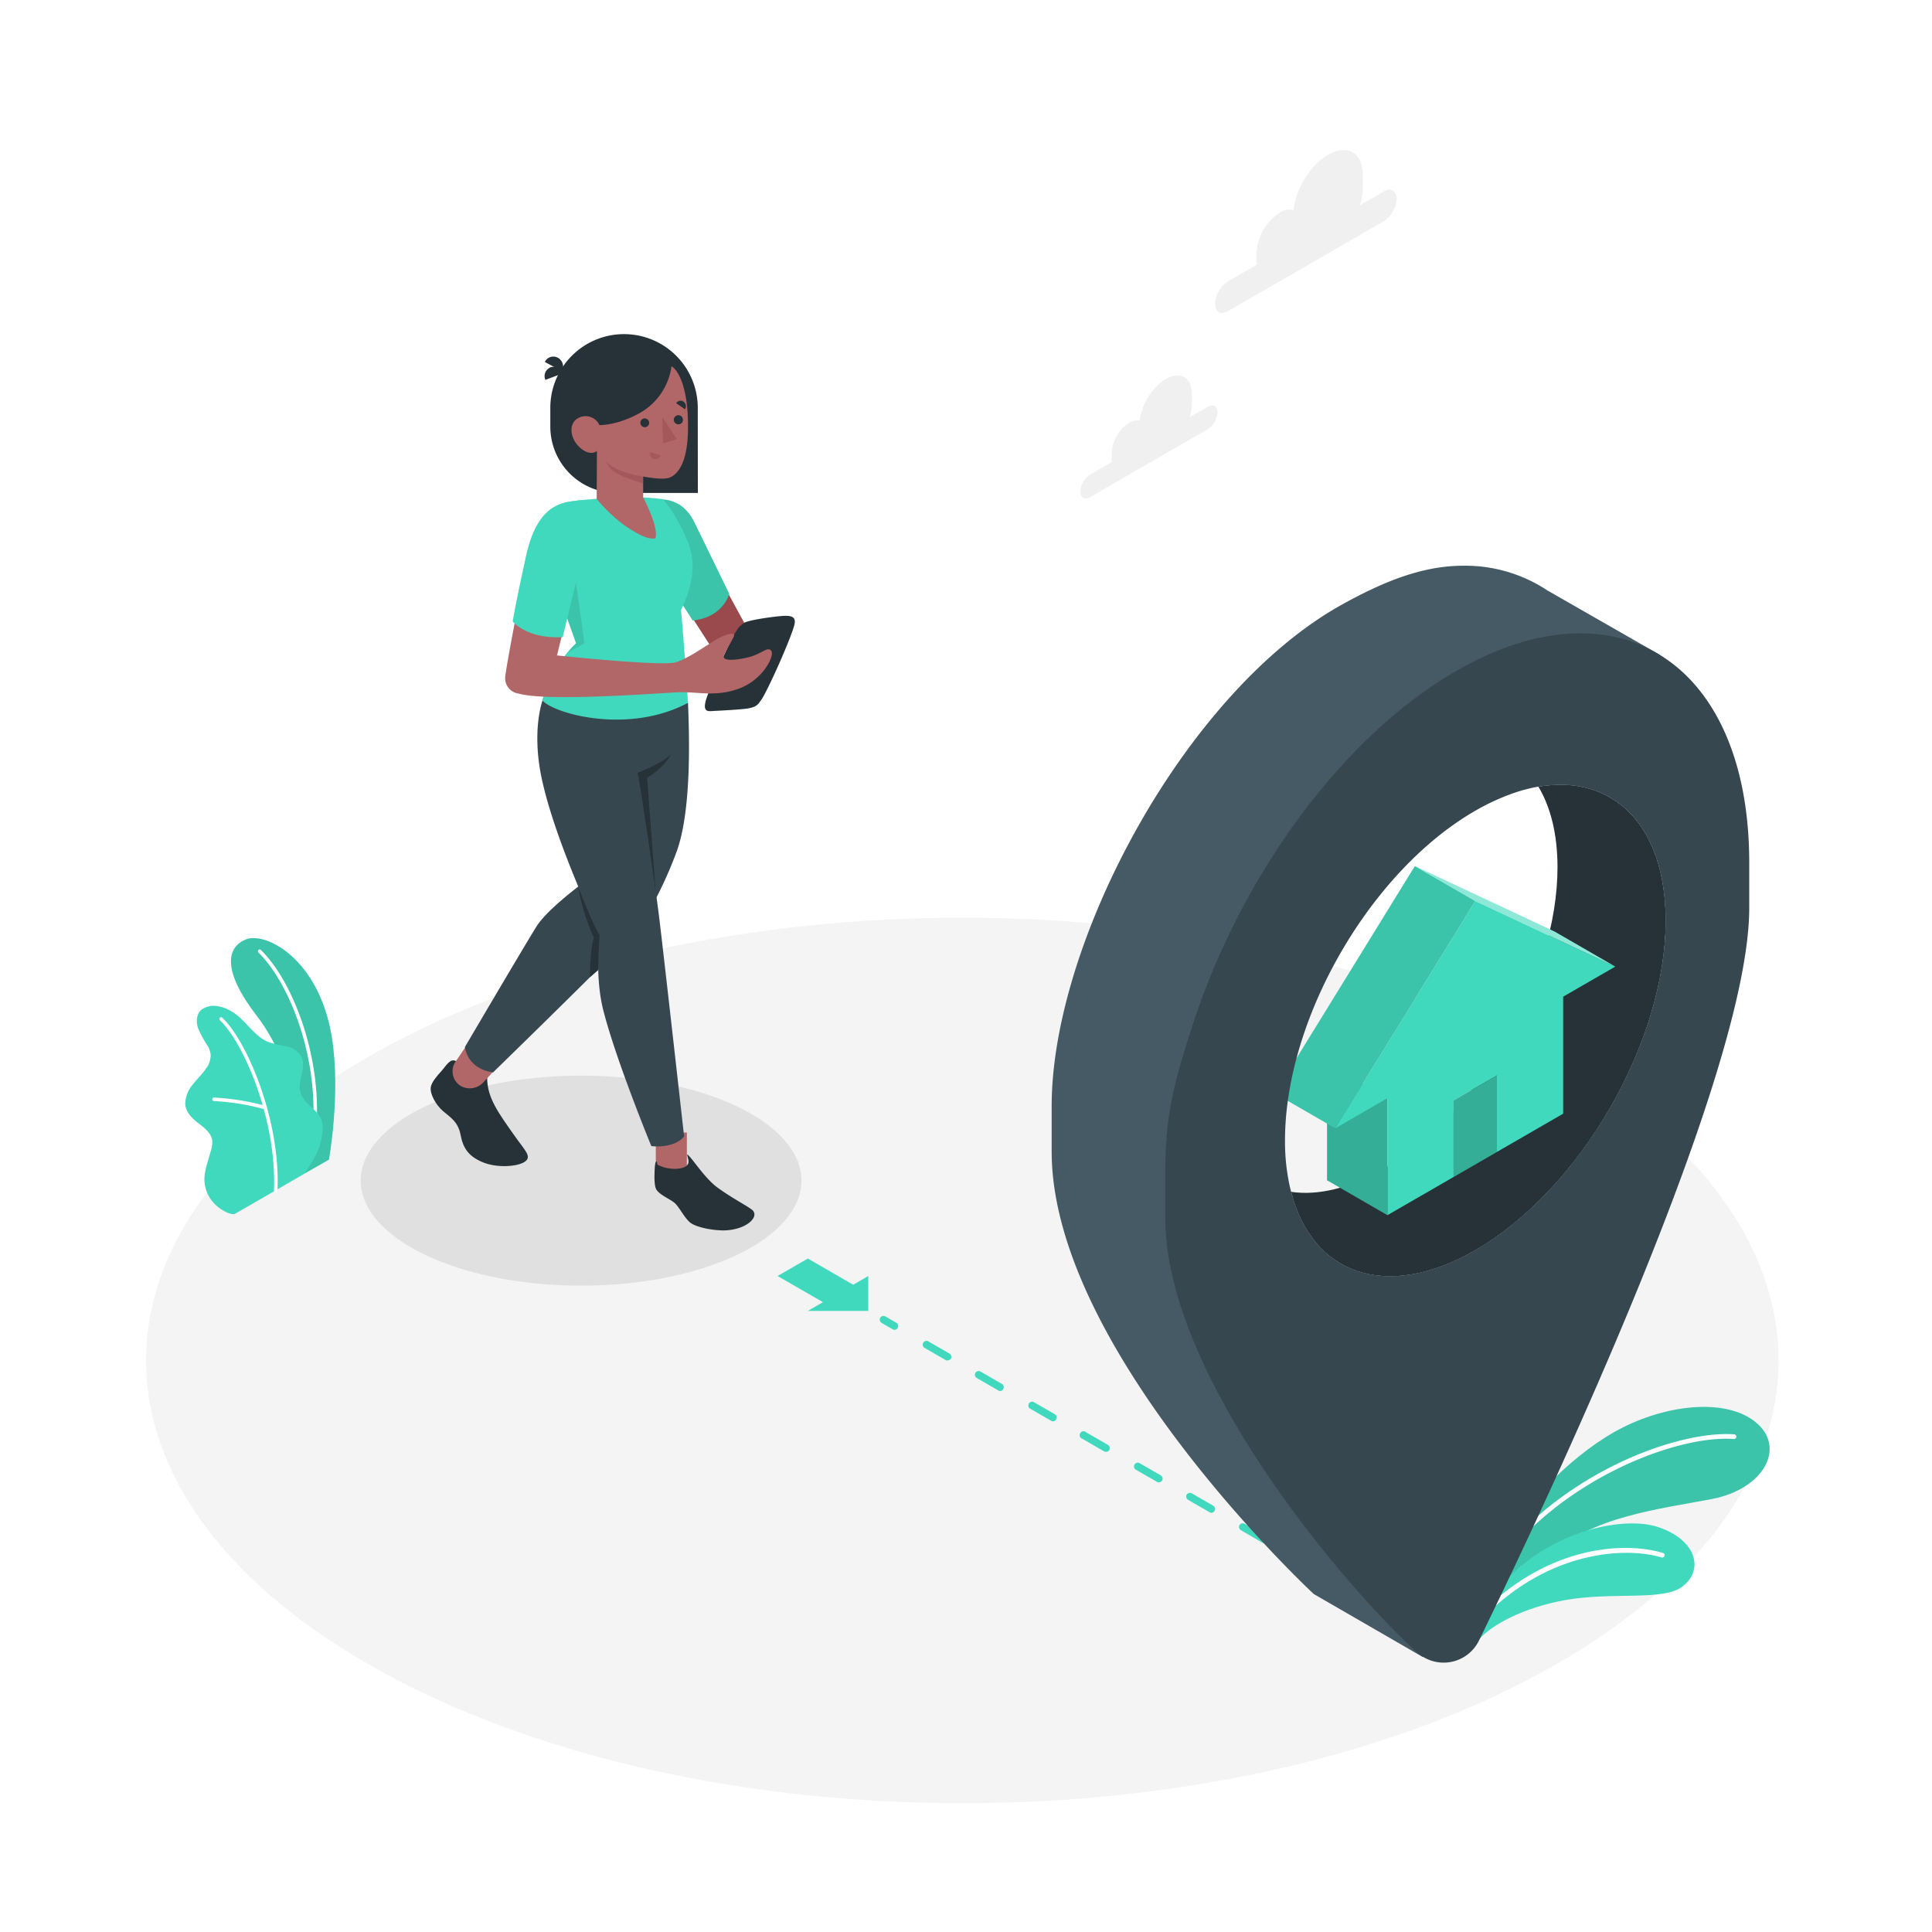 <svg class="animated" id="freepik_stories-address" xmlns="http://www.w3.org/2000/svg" viewBox="0 0 500 500" version="1.1" xmlns:xlink="http://www.w3.org/1999/xlink" xmlns:svgjs="http://svgjs.com/svgjs"><style>svg#freepik_stories-address:not(.animated) .animable {opacity: 0;}svg#freepik_stories-address.animated #freepik--Character--inject-1--inject-3 {animation: 3s Infinite  linear wind;animation-delay: 0s;}            @keyframes wind {                0% {                    transform: rotate( 0deg );                }                25% {                    transform: rotate( 1deg );                }                75% {                    transform: rotate( -1deg );                }            }        </style><g id="freepik--Floor--inject-1--inject-3" class="animable" style="transform-origin: 249.048px 352.088px;"><g id="freepik--floor--inject-1--inject-3"><path d="M99.67,433.12c82.5,44.74,216.26,44.75,298.76,0s82.5-117.31,0-162.06-216.26-44.75-298.76,0S17.16,388.37,99.67,433.12Z" style="fill: rgb(240, 240, 240); opacity: 0.7; transform-origin: 249.048px 352.088px;" class="animable"></path></g></g><g id="freepik--Shadow--inject-1--inject-3" class="animable" style="transform-origin: 150.39px 305.55px;"><ellipse id="freepik--shadow--inject-1--inject-3" cx="150.39" cy="305.55" rx="57.03" ry="27.18" style="fill: rgb(224, 224, 224); transform-origin: 150.39px 305.55px;" class="animable"></ellipse></g><g id="freepik--Plants--inject-1--inject-3" class="animable" style="transform-origin: 252.96px 333.508px;"><g id="freepik--plants--inject-1--inject-3" class="animable" style="transform-origin: 252.96px 333.508px;"><g id="freepik--plants--inject-1--inject-3" class="animable" style="transform-origin: 67.351px 278.492px;"><path d="M78.72,303.78l6.41-3.66s3.08-16.94.78-31.5c-3.24-20.48-17.18-27.54-22.24-25.51s-6.25,8.1,2.89,19.93C72,270,78.9,284.78,78.72,303.78Z" style="fill: rgb(65, 217, 189); transform-origin: 73.267px 273.278px;" id="el7lod9kc3zof" class="animable"></path><g id="elygrv33rf3k"><g style="opacity: 0.1; transform-origin: 73.267px 273.278px;" class="animable"><path d="M78.72,303.78l6.41-3.66s3.08-16.94.78-31.5c-3.24-20.48-17.18-27.54-22.24-25.51s-6.25,8.1,2.89,19.93C72,270,78.9,284.78,78.72,303.78Z" id="elw9cnt6umfjc" class="animable" style="transform-origin: 73.267px 273.278px;"></path></g></g><path d="M81.05,295.65H81a.47.47,0,0,1-.39-.52C83.24,276,75.53,255,66.87,246.5a.46.46,0,0,1,.64-.66c8.82,8.62,16.68,30,14,49.42A.46.46,0,0,1,81.05,295.65Z" style="fill: rgb(255, 255, 255); transform-origin: 74.392px 270.686px;" id="elisip7dc50m" class="animable"></path><path d="M60.94,314.06c-1,.58-3.1-.69-3.9-1.23a9.72,9.72,0,0,1-3.22-3.69,9.1,9.1,0,0,1-.8-5.44,20.59,20.59,0,0,1,.69-2.89l.81-2.81a7.24,7.24,0,0,0,.41-2.83c-.25-1.92-2-3.27-3.5-4.43-1.72-1.28-3.5-3-3.49-5.29a8.14,8.14,0,0,1,2-4.84c1.1-1.4,2.41-2.63,3.41-4.11a5.74,5.74,0,0,0,1.17-3.59,6.05,6.05,0,0,0-.79-2.25,31.65,31.65,0,0,1-2.45-4.5c-.57-1.62-.49-3.63.78-4.79a5.28,5.28,0,0,1,4-1,9,9,0,0,1,3.7,1.3c3.67,2,5.77,6.38,9.66,8a41.13,41.13,0,0,0,4.72,1.15A5.78,5.78,0,0,1,78,273.46c1.43,2.86-1.22,6.37-.21,9.41.89,2.68,3.49,3.7,5,6.12a5.76,5.76,0,0,1,.68,3.51A16.76,16.76,0,0,1,82,298.44a42.77,42.77,0,0,1-3.26,5.34C78.66,303.84,61.09,314,60.94,314.06Z" style="fill: rgb(65, 217, 189); transform-origin: 65.727px 287.257px;" id="eliobcbixqb9" class="animable"></path><path d="M71.34,308.51h0a.45.45,0,0,1-.44-.47c.75-18.15-7.8-38.18-14-44a.45.45,0,0,1,.62-.66c6.34,5.93,15.07,26.3,14.3,44.69A.45.45,0,0,1,71.34,308.51Z" style="fill: rgb(255, 255, 255); transform-origin: 64.313px 285.884px;" id="elnes41pb9nkr" class="animable"></path><path d="M68.63,287.08l-.14,0a61.51,61.51,0,0,0-13.17-2.13.46.46,0,0,1,0-.91,62.62,62.62,0,0,1,13.4,2.16.46.46,0,0,1-.13.9Z" style="fill: rgb(255, 255, 255); transform-origin: 61.987px 285.57px;" id="el2bbt1j352mg" class="animable"></path></g><g id="freepik--plants--inject-1--inject-3" class="animable" style="transform-origin: 420.287px 394.173px;"><path d="M391.77,396.11c3.45-7.5,16-20.54,28.25-26.7s27.74-7.66,35.07-.7c6.82,6.48,1.07,16.69-12,19.22s-31.86,4.59-41.76,14.77l-15.91,10.76Z" style="fill: rgb(65, 217, 189); transform-origin: 421.7px 388.783px;" id="el9jc1njmhwz" class="animable"></path><g id="ellm09e5htmzr"><path d="M391.77,396.11c3.45-7.5,16-20.54,28.25-26.7s27.74-7.66,35.07-.7c6.82,6.48,1.07,16.69-12,19.22s-31.86,4.59-41.76,14.77l-15.91,10.76Z" style="opacity: 0.1; transform-origin: 421.7px 388.783px;" class="animable"></path></g><path d="M386.51,406.11a.61.61,0,0,0,.7-.21c16.77-23.29,47-34.58,61.52-33.49a.61.61,0,0,0,.65-.56.6.6,0,0,0-.56-.64c-14.78-1.12-45.57,10.34-62.59,34a.6.6,0,0,0,.14.84A.39.39,0,0,0,386.51,406.11Z" style="fill: rgb(255, 255, 255); transform-origin: 417.749px 388.641px;" id="elqc4fz3gzbq" class="animable"></path><path d="M382.81,424.24c3.14-3.66,11.48-8.25,22.44-10.17,12.13-2.13,25.12.3,30.08-3.41,5.95-4.46,3.52-12.37-6.47-15.54s-32.56,2.1-44.14,20.31Z" style="fill: rgb(65, 217, 189); transform-origin: 410.673px 409.247px;" id="elo53y3xxquq" class="animable"></path><path d="M383,419a.6.6,0,0,0,.64-.15c17.91-18.32,38.17-18.33,46.38-15.78a.6.6,0,0,0,.75-.4.59.59,0,0,0-.39-.75c-9.08-2.82-29.32-2.61-47.61,16.09a.6.6,0,0,0,0,.85A.59.59,0,0,0,383,419Z" style="fill: rgb(255, 255, 255); transform-origin: 406.697px 409.819px;" id="el950qefoqhgb" class="animable"></path></g></g></g><g id="freepik--Line--inject-1--inject-3" class="animable" style="transform-origin: 283.823px 373.615px;"><g id="freepik--line--inject-1--inject-3" class="animable" style="transform-origin: 283.823px 373.615px;"><g id="freepik--Arrow--inject-1--inject-3" class="animable" style="transform-origin: 212.975px 332.485px;"><polygon points="201.24 330.23 212.98 337 209.07 339.26 224.71 339.26 224.71 330.23 220.8 332.49 209.07 325.71 201.24 330.23" style="fill: rgb(65, 217, 189); transform-origin: 212.975px 332.485px;" id="el0wcmbvfla21" class="animable"></polygon></g><g id="freepik--line--inject-1--inject-3" class="animable" style="transform-origin: 297.041px 381.042px;"><path d="M231.54,344.17a.94.94,0,0,1-.48-.13l-2.92-1.69a1,1,0,0,1-.35-1.31,1,1,0,0,1,1.32-.36l2.92,1.69a1,1,0,0,1-.49,1.8Z" style="fill: rgb(65, 217, 189); transform-origin: 230.056px 342.367px;" id="elybsi4wgb3m" class="animable"></path><path d="M354.57,415.2a.94.94,0,0,1-.48-.13l-5.63-3.25a1,1,0,0,1,1-1.67l5.62,3.25a1,1,0,0,1-.48,1.8Zm-13.67-7.9a1,1,0,0,1-.48-.12l-5.63-3.25a1,1,0,1,1,1-1.67l5.63,3.25a1,1,0,0,1-.49,1.79Zm-13.67-7.89a.94.94,0,0,1-.48-.13L321.12,396a1,1,0,0,1-.35-1.31,1,1,0,0,1,1.32-.35l5.63,3.25a1,1,0,0,1-.49,1.79Zm-13.67-7.89a.94.94,0,0,1-.48-.13l-5.63-3.25a1,1,0,0,1-.35-1.31,1,1,0,0,1,1.32-.36l5.62,3.25a1,1,0,0,1-.48,1.8Zm-13.67-7.89a.94.94,0,0,1-.48-.13l-5.63-3.25a1,1,0,0,1,1-1.67l5.63,3.25a1,1,0,0,1,.35,1.32A1,1,0,0,1,299.89,383.63Zm-13.67-7.89a1,1,0,0,1-.48-.13l-5.63-3.25a1,1,0,1,1,1-1.67l5.63,3.25a1,1,0,0,1,.35,1.31A1,1,0,0,1,286.22,375.74Zm-13.67-7.9a1,1,0,0,1-.48-.12l-5.63-3.25a1,1,0,0,1,1-1.67l5.63,3.25a1,1,0,0,1-.49,1.79ZM258.88,360a.94.94,0,0,1-.48-.13l-5.63-3.25a1,1,0,0,1-.35-1.31,1,1,0,0,1,1.32-.36l5.63,3.25a1,1,0,0,1-.49,1.8Zm-13.67-7.89a.94.94,0,0,1-.48-.13l-5.63-3.25a1,1,0,0,1,1-1.67l5.63,3.25a1,1,0,0,1,.35,1.32A1,1,0,0,1,245.21,352.06Z" style="fill: rgb(65, 217, 189); transform-origin: 297.143px 381.106px;" id="elv5us31son1" class="animable"></path><path d="M365.53,421.52a1,1,0,0,1-.48-.12l-2.92-1.69a1,1,0,0,1-.35-1.31,1,1,0,0,1,1.32-.36l2.91,1.69a1,1,0,0,1-.48,1.79Z" style="fill: rgb(65, 217, 189); transform-origin: 364.036px 419.722px;" id="elyodtz0zro5r" class="animable"></path></g></g></g><g id="freepik--Pin--inject-1--inject-3" class="animable" style="transform-origin: 362.435px 288.347px;"><g id="freepik--pin--inject-1--inject-3" class="animable" style="transform-origin: 362.435px 288.347px;"><path d="M429.3,169.32h0l-.9-.52-27.94-16a38.52,38.52,0,0,0-21.82-6.39c-9.77,0-19.63,3.54-31.24,10-40.57,22.48-75.23,87.3-75.23,129.86V298c0,51.58,67.84,114.54,67.84,114.54l28.13,16.25a.12.12,0,0,0,.12.05c-.94-1.11,29.89-46.09,59-133.83C459.4,197.85,429.9,169.88,429.3,169.32ZM381.82,323.54c-23,13.27-42.23,6.32-47.68-15.09C323.61,307,316,298.9,313.65,285.6c-2.95-43,19.87-77.19,52.55-91.07,14-5.09,25.68-1.46,31.94,9.06,19.2-3.3,32.94,9.86,32.94,34.64C431.08,269.63,409,307.85,381.82,323.54Z" style="fill: rgb(69, 90, 100); transform-origin: 357.203px 287.624px;" id="el8ee487tvsih" class="animable"></path><path d="M431.08,238.23c0,31.4-22.05,69.62-49.26,85.31-23,13.27-42.23,6.32-47.68-15.09,6.91,1,15.07-.85,23.84-5.92,24.92-14.37,45.1-49.35,45.1-78.09,0-8.54-1.78-15.57-4.94-20.85C417.34,200.29,431.08,213.45,431.08,238.23Z" style="fill: rgb(38, 50, 56); transform-origin: 382.61px 266.69px;" id="el5gm1dlt6yqx" class="animable"></path><polygon points="343.44 305.45 359.07 314.48 359.07 284.2 343.44 275.17 343.44 305.45" style="fill: rgb(65, 217, 189); transform-origin: 351.255px 294.825px;" id="elw8c1actn4mg" class="animable"></polygon><g id="el5cq3ah0l5dp"><polygon points="343.44 305.45 359.07 314.48 359.07 284.2 343.44 275.17 343.44 305.45" style="opacity: 0.2; transform-origin: 351.255px 294.825px;" class="animable"></polygon></g><polygon points="418.03 250.16 381.8 233.18 345.57 292 359.07 284.2 359.07 314.48 376.19 304.6 376.19 284.79 387.4 278.32 387.4 298.12 404.54 288.22 404.54 257.94 418.03 250.16" style="fill: rgb(65, 217, 189); transform-origin: 381.8px 273.83px;" id="elv2zyp28m9pm" class="animable"></polygon><polygon points="366.16 224.15 381.8 233.18 345.57 292 329.93 282.97 366.16 224.15" style="fill: rgb(65, 217, 189); transform-origin: 355.865px 258.075px;" id="elgo35vje6tq" class="animable"></polygon><g id="el3i1szon23hx"><polygon points="366.16 224.15 381.8 233.18 345.57 292 329.93 282.97 366.16 224.15" style="opacity: 0.1; transform-origin: 355.865px 258.075px;" class="animable"></polygon></g><polygon points="366.16 224.15 381.8 233.18 418.03 250.16 402.39 241.13 366.16 224.15" style="fill: rgb(65, 217, 189); transform-origin: 392.095px 237.155px;" id="elbhx4366d5j5" class="animable"></polygon><g id="elulqo5pti1e"><polygon points="366.16 224.15 381.8 233.18 418.03 250.16 402.39 241.13 366.16 224.15" style="fill: rgb(255, 255, 255); opacity: 0.4; transform-origin: 392.095px 237.155px;" class="animable"></polygon></g><polygon points="376.19 304.6 387.4 298.12 387.4 278.32 376.19 284.79 376.19 304.6" style="fill: rgb(65, 217, 189); transform-origin: 381.795px 291.46px;" id="ela70kfdz17z6" class="animable"></polygon><g id="elffc4jratocr"><polygon points="376.19 304.6 387.4 298.12 387.4 278.32 376.19 284.79 376.19 304.6" style="opacity: 0.2; transform-origin: 381.795px 291.46px;" class="animable"></polygon></g><path d="M429.3,169.32h0l-.9-.52c-13.56-7.62-31.68-6.6-51.59,4.88-30,17.35-56,53.79-68.29,92-4.88,15.15-6.94,23.17-6.94,37.82v11.77c0,39.75,44.32,93.22,65.05,112.31a9.35,9.35,0,0,0,1.51,1.14.12.12,0,0,0,.12.05,10.18,10.18,0,0,0,14.5-4.2C400.62,388,452.7,277.75,452.7,235V223.27C452.7,196.77,443.74,178,429.3,169.32ZM334.14,308.45c-.28-1.09-.54-2.23-.74-3.4a53.85,53.85,0,0,1-.84-9.94c0-31.4,22-69.61,49.26-85.3a58.84,58.84,0,0,1,9-4.24,42.45,42.45,0,0,1,7.33-2c19.2-3.3,32.94,9.86,32.94,34.64,0,31.4-22.05,69.62-49.26,85.31C358.85,336.81,339.59,329.86,334.14,308.45Z" style="fill: rgb(55, 71, 79); transform-origin: 377.14px 297.097px;" id="el0y6jlb290dn" class="animable"></path></g></g><g id="freepik--Character--inject-1--inject-3" class="animable animator-active" style="transform-origin: 158.576px 202.449px;"><g id="freepik--character--inject-1--inject-3" class="animable" style="transform-origin: 158.576px 202.449px;"><path d="M180.6,127.58h-21a17.18,17.18,0,0,1-17.18-17.18v-4.85a19.08,19.08,0,0,1,19.08-19.08h0a19.08,19.08,0,0,1,19.08,19.08Z" style="fill: rgb(38, 50, 56); transform-origin: 161.51px 107.025px;" id="el3m4covmocd7" class="animable"></path><path d="M145.47,96.05,141,93.68a2.44,2.44,0,0,1,3.35-1.11A2.65,2.65,0,0,1,145.47,96.05Z" style="fill: rgb(38, 50, 56); transform-origin: 143.367px 94.167px;" id="el0uon2lnxuvli" class="animable"></path><path d="M145.84,96.55l-4.7,1.76a2.44,2.44,0,0,1,1.37-3.25A2.66,2.66,0,0,1,145.84,96.55Z" style="fill: rgb(38, 50, 56); transform-origin: 143.389px 96.611px;" id="el0pa6z80w1e4d" class="animable"></path><polygon points="187.56 151.93 193.34 162.52 185.31 169.41 177.28 156.96 187.56 151.93" style="fill: rgb(154, 74, 77); transform-origin: 185.31px 160.67px;" id="elav5lfb4g9ii" class="animable"></polygon><path d="M171.4,129.21c3,.26,6.16,1.55,8.33,6l9,18.48s-1.52,6.08-9.44,6.89l-3.14-4.82Z" style="fill: rgb(65, 217, 189); transform-origin: 180.065px 144.895px;" id="el4bc2ixq2v5n" class="animable"></path><g id="elijo4ije7g3p"><path d="M171.4,129.21c3,.26,6.16,1.55,8.33,6l9,18.48s-1.52,6.08-9.44,6.89l-3.14-4.82Z" style="opacity: 0.1; transform-origin: 180.065px 144.895px;" class="animable"></path></g><path d="M118,274.6c-1.51-.78-2.46,1.13-3.83,2.67-1,1.07-2.45,2.78-2.67,4-.33,1.82,1.31,4.67,3.12,6.25s3.91,2.7,4.57,6.15,2,5.5,5.58,7.05c3.92,1.69,9.17,1.15,10.95,0,2.11-1.37.18-2.86-2.77-7.09-3.86-5.52-6.87-9.47-6.87-14.62Z" style="fill: rgb(38, 50, 56); transform-origin: 124.034px 288.107px;" id="elt6j1gal81z" class="animable"></path><path d="M121.09,270.07l-3.17,4.65A4.46,4.46,0,0,0,119,280.9l.1.07a4.8,4.8,0,0,0,6.07-.94l4.94-5.4Z" style="fill: rgb(177, 102, 104); transform-origin: 123.617px 275.862px;" id="el3ctd2kforfb" class="animable"></path><path d="M178.06,181.92c.2,5.92,1.24,27.5-3.08,38.83a106.26,106.26,0,0,1-9,18.47c-1.29,2.21-38.36,38.3-38.36,38.3s-6.3-.46-7.3-6.56c0,0,15.19-25.83,18.48-31.12s14.94-13.42,14.94-13.42l-1.06-49.65Z" style="fill: rgb(55, 71, 79); transform-origin: 149.317px 227.145px;" id="elrgsh5xwrd6f" class="animable"></path><g id="elw2xctrrs99k"><rect x="169.72" y="293.1" width="8.04" height="11.71" style="fill: rgb(177, 102, 104); transform-origin: 173.74px 298.955px; transform: rotate(167.19deg);" class="animable"></rect></g><path d="M165,200a49.94,49.94,0,0,0,7.17-8.25c6-8.28,5.07-15.63,5.07-15.63h-2.46l-32.41.66c-3.22,5.27-3.92,13.26-2.83,21,2.25,16.15,15.63,44.1,15.63,44.1-.19,2.21-1.12,11.49,1,19.72,3.33,13,12.39,35,12.39,35s5.67.81,8.49-2.47c0,0-5-44.61-6.37-56C169.19,225.71,165,200,165,200Z" style="fill: rgb(55, 71, 79); transform-origin: 158.177px 236.404px;" id="el40tic0p5nu3" class="animable"></path><path d="M178.08,299.9l-.26-1.12c.83.16,4.35,6,7.84,8.54,3.82,2.78,7.14,4.42,8.85,5.68,2.28,1.67-1,5.11-6.65,5.41-2.79.15-7.87-.7-9.44-2.18s-2.7-4-3.94-5-3.76-2-4.61-3.37c-.46-.75-.54-2.62-.48-4.22s.09-3.08.6-3.06c0,.17.19.86.19.86a9.82,9.82,0,0,0,4.77,1.05C176.27,302.41,178.73,302.1,178.08,299.9Z" style="fill: rgb(38, 50, 56); transform-origin: 182.307px 308.604px;" id="el9237ebt15s7" class="animable"></path><path d="M169.66,230.51S165.88,203.66,165,200c0,0,6.66-2.54,8.71-4.86,0,0-1.46,3.25-6.23,6.14Z" style="fill: rgb(38, 50, 56); transform-origin: 169.355px 212.825px;" id="elgbzvq1i15tm" class="animable"></path><path d="M149.64,229.47s3.9,10.23,5.52,12.44c0,0-.41,7.61-.35,9.15l-2.11,1.83s-.1-6.39,1-10.26A52.44,52.44,0,0,1,149.64,229.47Z" style="fill: rgb(38, 50, 56); transform-origin: 152.4px 241.18px;" id="elz90ox8bmaf" class="animable"></path><path d="M176.24,157.89c.51,4.7,1.82,24,1.82,24-15.51,8.28-34.75,2.79-37.69-.62a32.81,32.81,0,0,1,8.71-14.82l-5-14s-.6-1.44-.59-1.45c.31-.52,7.81-7.28,4.12-18a2.7,2.7,0,0,1,2.35-3.55l4.45-.36,12.08-.36c2.88.17,4.94.44,4.94.44,1.85,1.74,4.77,6.49,6.66,11.33C179.28,143.66,180.6,148.65,176.24,157.89Z" style="fill: rgb(65, 217, 189); transform-origin: 159.811px 157.482px;" id="eljhlvd29c3ys" class="animable"></path><g id="elnd67qe71j3"><polygon points="147.29 157.52 149.06 150.67 151.25 166.49 146.82 168.95 149.08 166.48 146.79 160.09 147.29 157.52" style="opacity: 0.1; transform-origin: 149.02px 159.81px;" class="animable"></polygon></g><path d="M173.78,94.78c2,1.19,4.51,6.26,4.26,16.88-.21,9-3.13,11.24-4.59,11.88s-4.29.25-7-.21v5.41s4.09,7.57,3.17,10.59c-2,.34-4.51-1-8.06-3.41a41.58,41.58,0,0,1-7.14-6.79l.06-12.43s-1.62,1.57-4.36-.83c-2.26-2-3-5.31-1.26-7.11a3.94,3.94,0,0,1,6.27,1.25s4.39.17,10.22-3A16.41,16.41,0,0,0,173.78,94.78Z" style="fill: rgb(177, 102, 104); transform-origin: 162.978px 117.081px;" id="ellecms97ouko" class="animable"></path><path d="M168,109.4a1.14,1.14,0,1,1-1.19-1.12A1.16,1.16,0,0,1,168,109.4Z" style="fill: rgb(38, 50, 56); transform-origin: 166.86px 109.419px;" id="elp8eqyij9hrn" class="animable"></path><g id="elbw2mfc9bpkd"><g style="opacity: 0.5; mix-blend-mode: multiply; transform-origin: 169.574px 117.92px;" class="animable"><path d="M168.29,117l2.63.84a1.36,1.36,0,0,1-1.71.94A1.44,1.44,0,0,1,168.29,117Z" style="fill: rgb(154, 74, 77); transform-origin: 169.574px 117.92px;" id="el2i7bufqgp9o" class="animable"></path></g></g><path d="M177.27,105.92,175,104.34a1.33,1.33,0,0,1,1.9-.39A1.44,1.44,0,0,1,177.27,105.92Z" style="fill: rgb(38, 50, 56); transform-origin: 176.254px 104.813px;" id="elmdq1pwowzy" class="animable"></path><path d="M176.74,108.58a1.14,1.14,0,0,1-1.07,1.23,1.18,1.18,0,1,1,1.07-1.23Z" style="fill: rgb(38, 50, 56); transform-origin: 175.562px 108.635px;" id="elirnbmey251o" class="animable"></path><g id="el23ej1aatqep"><g style="opacity: 0.5; mix-blend-mode: multiply; transform-origin: 173.285px 111.345px;" class="animable"><polygon points="171.4 107.94 171.58 114.75 175.17 113.64 171.4 107.94" style="fill: rgb(154, 74, 77); transform-origin: 173.285px 111.345px;" id="el7fkbnmcz8bs" class="animable"></polygon></g></g><g id="eldnq9uh89346"><g style="opacity: 0.5; mix-blend-mode: multiply; transform-origin: 161.515px 122px;" class="animable"><path d="M166.41,123.33c-2.9-.38-8.86-2.09-9.79-4.45a6.12,6.12,0,0,0,2.09,3c1.78,1.52,7.7,3.24,7.7,3.24Z" style="fill: rgb(154, 74, 77); transform-origin: 161.515px 122px;" id="elp9ic8hiwpeq" class="animable"></path></g></g><path d="M130.78,174.92c.07-1,1.9-11.37,3.15-17.18l12.22,3.74-2,8.15L134,179.46A4,4,0,0,1,130.78,174.92Z" style="fill: rgb(177, 102, 104); transform-origin: 138.442px 168.6px;" id="elre3hm9qdgel" class="animable"></path><path d="M149.93,129.49c-4.69.41-10.87,1.11-13.81,14.46-2.76,12.51-3.44,16.88-3.44,16.88s3.61,4.57,12.95,4.07l3.43-14.23C155.31,142.44,153.3,136.55,149.93,129.49Z" style="fill: rgb(65, 217, 189); transform-origin: 142.897px 147.214px;" id="elfp6sz62hxk" class="animable"></path><path d="M189.44,165.24c1.68-3.12,2.1-3.26,3.09-4s7.13-1.6,9.67-1.81c3-.25,4.05.3,3.22,2.87-1.78,5.5-7.18,17.18-8.39,18.8-.79,1-.95,2-4.31,2.36-3.14.31-7.08.48-8.24.55s-2.76.36-1.72-3.05a112.32,112.32,0,0,1,4.59-11.33C188.64,166.87,189.44,165.24,189.44,165.24Z" style="fill: rgb(38, 50, 56); transform-origin: 194.059px 171.711px;" id="elkyc5a3ioj9" class="animable"></path><path d="M144.19,169.63s27.16,2.87,30.67,1.78,8.25-4.61,10.79-6.06,4.36-1.58,4.36-1-2.17,3.93-2.66,5.3,2.34,1.37,6.06.52,5.21-3,6.18-1.76-2.06,7.45-8.24,9.76-10.77.78-15.87,1-34.36,2.5-41.45.27a6.25,6.25,0,0,1,2.45-6A21.87,21.87,0,0,1,144.19,169.63Z" style="fill: rgb(177, 102, 104); transform-origin: 166.86px 172.219px;" id="elvdcftqd6hd" class="animable"></path></g></g><g id="freepik--Clouds--inject-1--inject-3" class="animable" style="transform-origin: 320.53px 83.919px;"><g id="freepik--clouds--inject-1--inject-3" class="animable" style="transform-origin: 320.53px 83.919px;"><path d="M317.79,72.83l7.45-4.3a6.62,6.62,0,0,1-.06-.91V65.46a13.31,13.31,0,0,1,6-10.42,4.66,4.66,0,0,1,3.59-.69c.55-5.46,4.33-11.63,8.93-14.28,5-2.87,9-.55,9,5.2v3.22a15.56,15.56,0,0,1-.76,4.62l6.19-3.57c1.84-1.06,3.33-.2,3.33,1.93a7.38,7.38,0,0,1-3.33,5.78L317.79,80.54c-1.84,1.06-3.33.2-3.33-1.93A7.38,7.38,0,0,1,317.79,72.83Z" style="fill: rgb(240, 240, 240); transform-origin: 337.96px 59.917px;" id="elwgdo6svo06h" class="animable"></path><path d="M282.12,122.84l5.62-3.25a5,5,0,0,1-.05-.69v-1.62a10.06,10.06,0,0,1,4.54-7.87,3.5,3.5,0,0,1,2.71-.52,15.19,15.19,0,0,1,6.74-10.78c3.75-2.17,6.8-.41,6.8,3.92v2.44a11.69,11.69,0,0,1-.58,3.48l4.67-2.69c1.39-.8,2.52-.15,2.52,1.45a5.59,5.59,0,0,1-2.52,4.37l-30.45,17.57c-1.39.81-2.52.16-2.52-1.45A5.56,5.56,0,0,1,282.12,122.84Z" style="fill: rgb(240, 240, 240); transform-origin: 297.345px 113.09px;" id="elyrb0mq44dac" class="animable"></path></g></g><defs>     <filter id="active" height="200%">         <feMorphology in="SourceAlpha" result="DILATED" operator="dilate" radius="2"></feMorphology>                <feFlood flood-color="#32DFEC" flood-opacity="1" result="PINK"></feFlood>        <feComposite in="PINK" in2="DILATED" operator="in" result="OUTLINE"></feComposite>        <feMerge>            <feMergeNode in="OUTLINE"></feMergeNode>            <feMergeNode in="SourceGraphic"></feMergeNode>        </feMerge>    </filter>    <filter id="hover" height="200%">        <feMorphology in="SourceAlpha" result="DILATED" operator="dilate" radius="2"></feMorphology>                <feFlood flood-color="#ff0000" flood-opacity="0.5" result="PINK"></feFlood>        <feComposite in="PINK" in2="DILATED" operator="in" result="OUTLINE"></feComposite>        <feMerge>            <feMergeNode in="OUTLINE"></feMergeNode>            <feMergeNode in="SourceGraphic"></feMergeNode>        </feMerge>            <feColorMatrix type="matrix" values="0   0   0   0   0                0   1   0   0   0                0   0   0   0   0                0   0   0   1   0 "></feColorMatrix>    </filter></defs></svg>